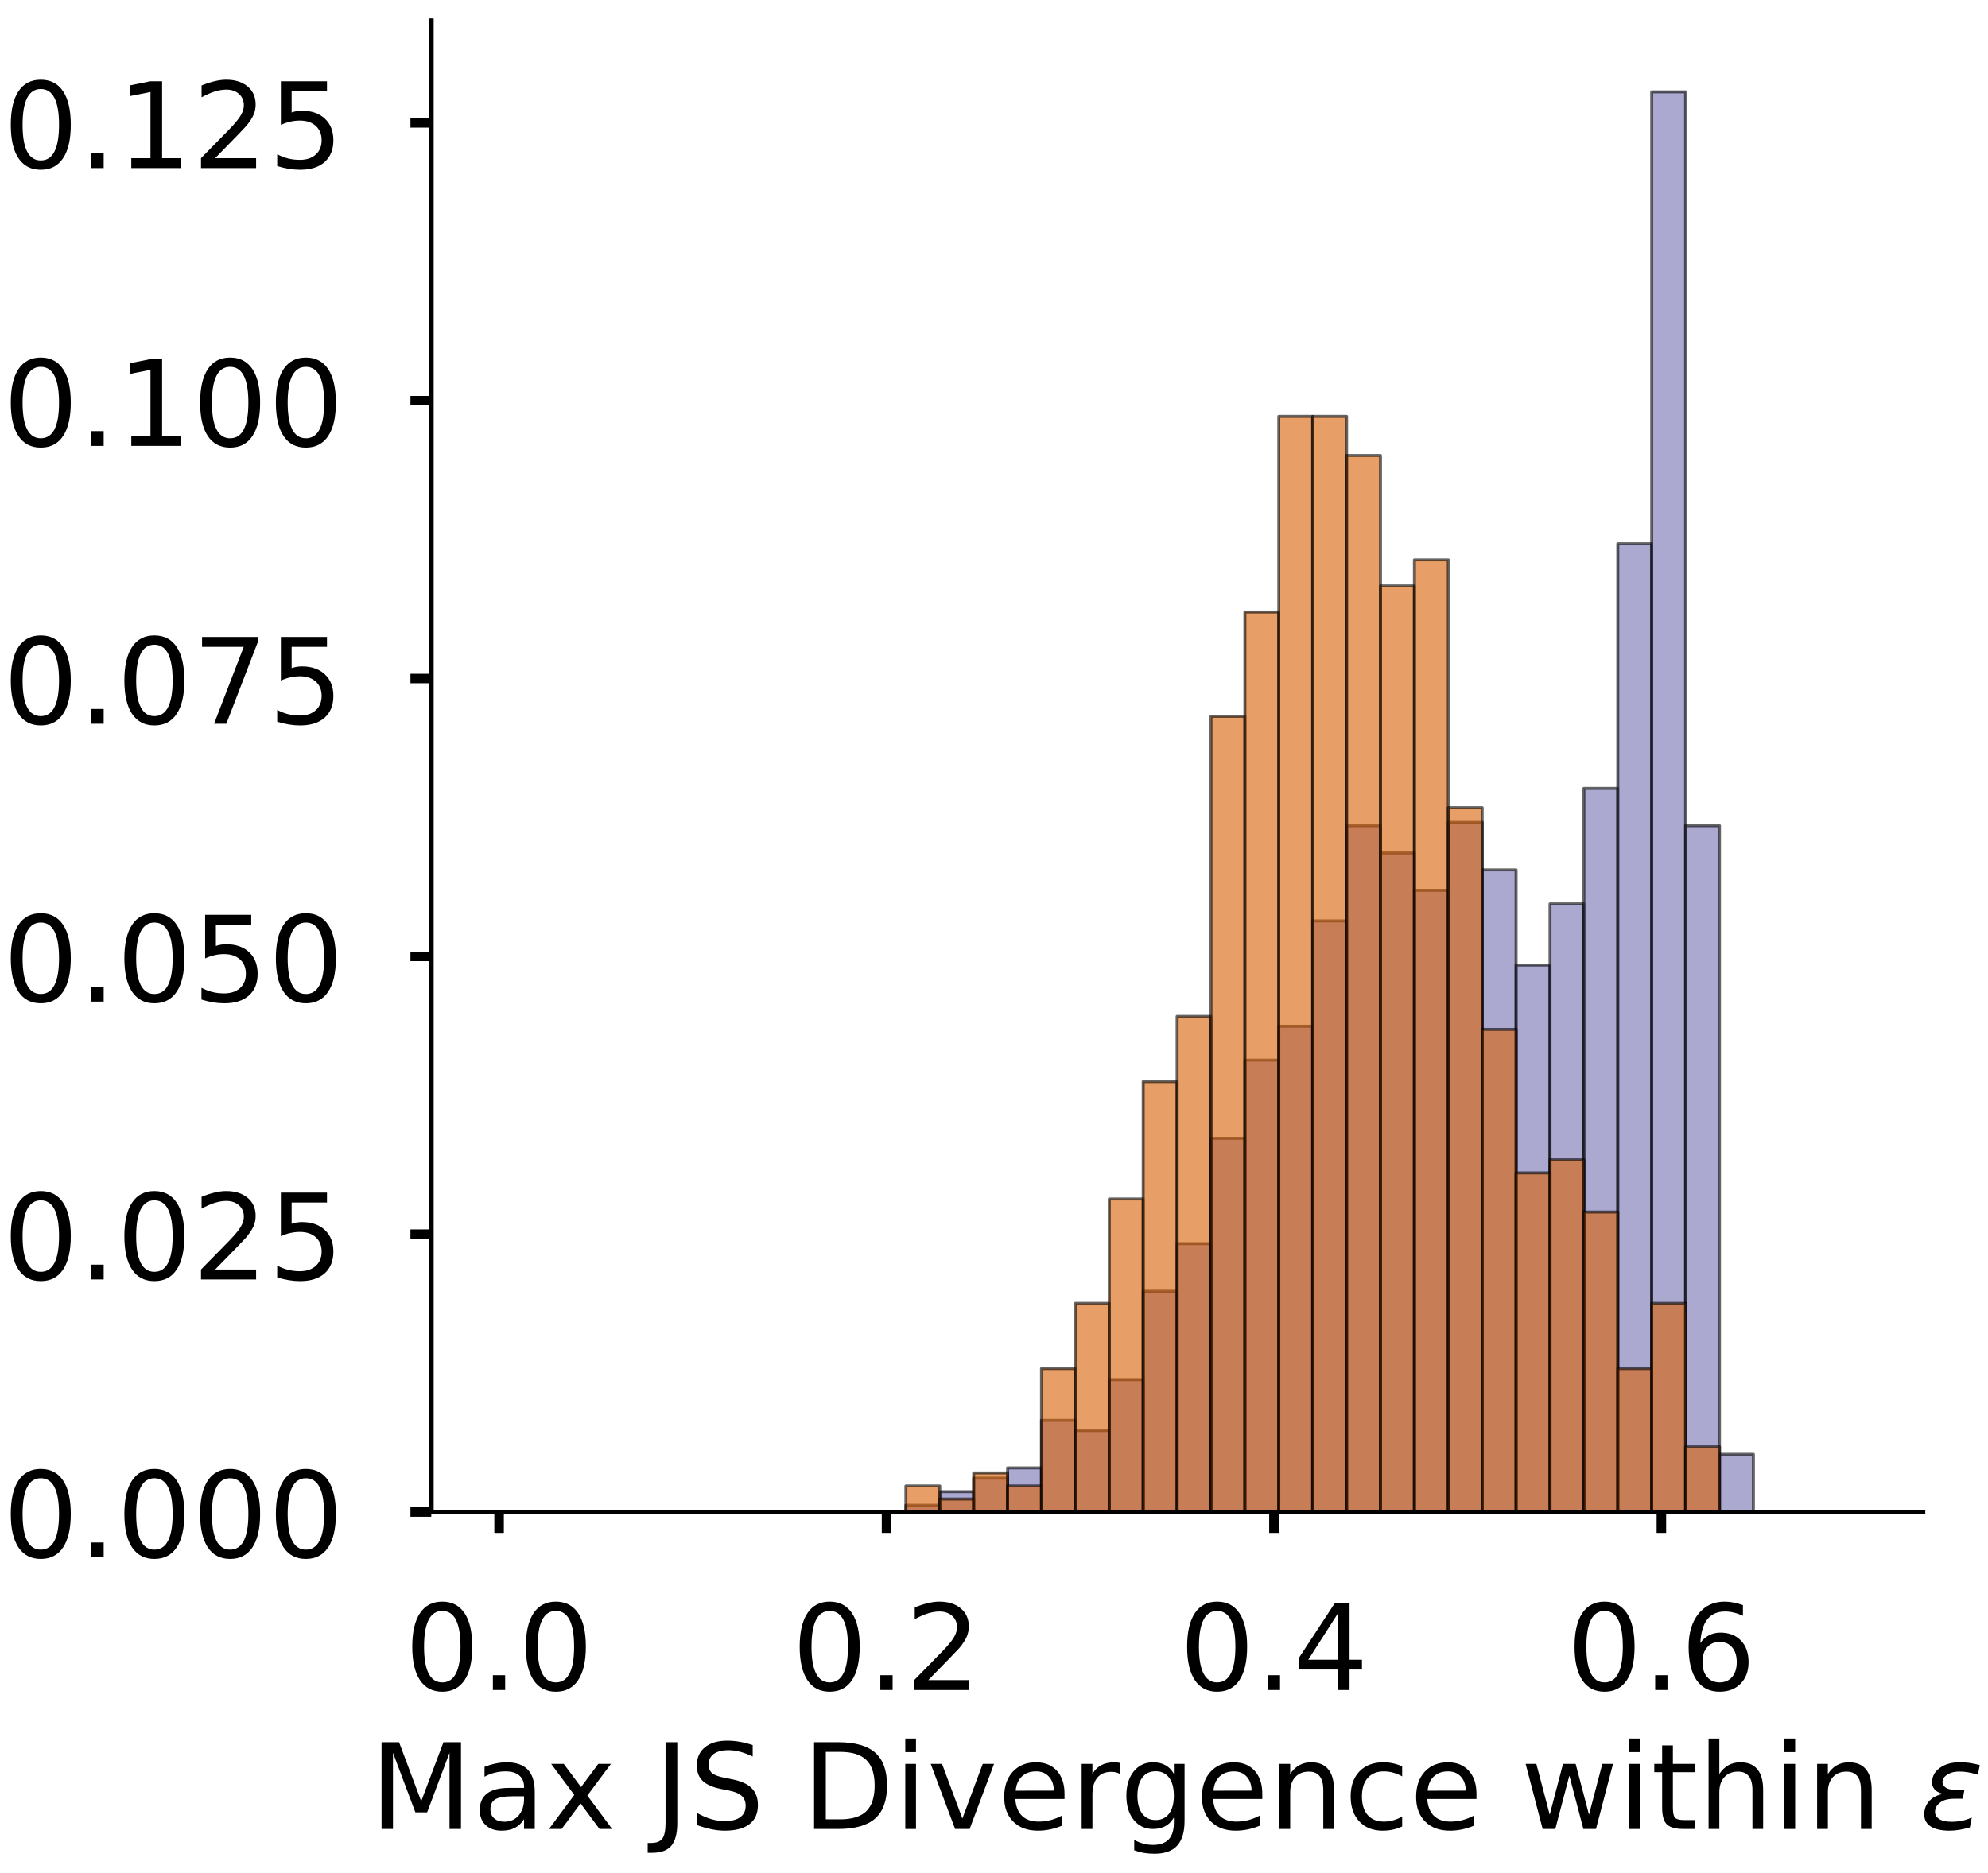 <?xml version="1.0" encoding="utf-8" standalone="no"?>
<!DOCTYPE svg PUBLIC "-//W3C//DTD SVG 1.1//EN"
  "http://www.w3.org/Graphics/SVG/1.1/DTD/svg11.dtd">
<!-- Created with matplotlib (https://matplotlib.org/) -->
<svg height="314.77pt" version="1.1" viewBox="0 0 333.956 314.77" width="333.956pt" xmlns="http://www.w3.org/2000/svg" xmlns:xlink="http://www.w3.org/1999/xlink">
 <defs>
  <style type="text/css">
*{stroke-linecap:butt;stroke-linejoin:round;}
  </style>
 </defs>
 <g id="figure_1">
  <g id="patch_1">
   <path d="M 0 314.77 
L 333.956 314.77 
L 333.956 0 
L 0 0 
z
" style="fill:#ffffff;"/>
  </g>
  <g id="axes_1">
   <g id="patch_2">
    <path d="M 72.45 254.07 
L 323.02 254.07 
L 323.02 3.5 
L 72.45 3.5 
z
" style="fill:#ffffff;"/>
   </g>
   <g id="patch_3">
    <path clip-path="url(#p32ad55150e)" d="M 83.84 254.07 
L 89.534 254.07 
L 89.534 254.07 
L 83.84 254.07 
z
" style="fill:#7570b3;opacity:0.6;stroke:#000000;stroke-linejoin:miter;stroke-width:0.5;"/>
   </g>
   <g id="patch_4">
    <path clip-path="url(#p32ad55150e)" d="M 89.534 254.07 
L 95.229 254.07 
L 95.229 254.07 
L 89.534 254.07 
z
" style="fill:#7570b3;opacity:0.6;stroke:#000000;stroke-linejoin:miter;stroke-width:0.5;"/>
   </g>
   <g id="patch_5">
    <path clip-path="url(#p32ad55150e)" d="M 95.229 254.07 
L 100.924 254.07 
L 100.924 254.07 
L 95.229 254.07 
z
" style="fill:#7570b3;opacity:0.6;stroke:#000000;stroke-linejoin:miter;stroke-width:0.5;"/>
   </g>
   <g id="patch_6">
    <path clip-path="url(#p32ad55150e)" d="M 100.924 254.07 
L 106.619 254.07 
L 106.619 254.07 
L 100.924 254.07 
z
" style="fill:#7570b3;opacity:0.6;stroke:#000000;stroke-linejoin:miter;stroke-width:0.5;"/>
   </g>
   <g id="patch_7">
    <path clip-path="url(#p32ad55150e)" d="M 106.619 254.07 
L 112.313 254.07 
L 112.313 254.07 
L 106.619 254.07 
z
" style="fill:#7570b3;opacity:0.6;stroke:#000000;stroke-linejoin:miter;stroke-width:0.5;"/>
   </g>
   <g id="patch_8">
    <path clip-path="url(#p32ad55150e)" d="M 112.313 254.07 
L 118.008 254.07 
L 118.008 254.07 
L 112.313 254.07 
z
" style="fill:#7570b3;opacity:0.6;stroke:#000000;stroke-linejoin:miter;stroke-width:0.5;"/>
   </g>
   <g id="patch_9">
    <path clip-path="url(#p32ad55150e)" d="M 118.008 254.07 
L 123.703 254.07 
L 123.703 254.07 
L 118.008 254.07 
z
" style="fill:#7570b3;opacity:0.6;stroke:#000000;stroke-linejoin:miter;stroke-width:0.5;"/>
   </g>
   <g id="patch_10">
    <path clip-path="url(#p32ad55150e)" d="M 123.703 254.07 
L 129.398 254.07 
L 129.398 254.07 
L 123.703 254.07 
z
" style="fill:#7570b3;opacity:0.6;stroke:#000000;stroke-linejoin:miter;stroke-width:0.5;"/>
   </g>
   <g id="patch_11">
    <path clip-path="url(#p32ad55150e)" d="M 129.398 254.07 
L 135.093 254.07 
L 135.093 254.07 
L 129.398 254.07 
z
" style="fill:#7570b3;opacity:0.6;stroke:#000000;stroke-linejoin:miter;stroke-width:0.5;"/>
   </g>
   <g id="patch_12">
    <path clip-path="url(#p32ad55150e)" d="M 135.093 254.07 
L 140.787 254.07 
L 140.787 254.07 
L 135.093 254.07 
z
" style="fill:#7570b3;opacity:0.6;stroke:#000000;stroke-linejoin:miter;stroke-width:0.5;"/>
   </g>
   <g id="patch_13">
    <path clip-path="url(#p32ad55150e)" d="M 140.787 254.07 
L 146.482 254.07 
L 146.482 254.07 
L 140.787 254.07 
z
" style="fill:#7570b3;opacity:0.6;stroke:#000000;stroke-linejoin:miter;stroke-width:0.5;"/>
   </g>
   <g id="patch_14">
    <path clip-path="url(#p32ad55150e)" d="M 146.482 254.07 
L 152.177 254.07 
L 152.177 254.07 
L 146.482 254.07 
z
" style="fill:#7570b3;opacity:0.6;stroke:#000000;stroke-linejoin:miter;stroke-width:0.5;"/>
   </g>
   <g id="patch_15">
    <path clip-path="url(#p32ad55150e)" d="M 152.177 254.07 
L 157.872 254.07 
L 157.872 252.928 
L 152.177 252.928 
z
" style="fill:#7570b3;opacity:0.6;stroke:#000000;stroke-linejoin:miter;stroke-width:0.5;"/>
   </g>
   <g id="patch_16">
    <path clip-path="url(#p32ad55150e)" d="M 157.872 254.07 
L 163.566 254.07 
L 163.566 250.645 
L 157.872 250.645 
z
" style="fill:#7570b3;opacity:0.6;stroke:#000000;stroke-linejoin:miter;stroke-width:0.5;"/>
   </g>
   <g id="patch_17">
    <path clip-path="url(#p32ad55150e)" d="M 163.566 254.07 
L 169.261 254.07 
L 169.261 248.361 
L 163.566 248.361 
z
" style="fill:#7570b3;opacity:0.6;stroke:#000000;stroke-linejoin:miter;stroke-width:0.5;"/>
   </g>
   <g id="patch_18">
    <path clip-path="url(#p32ad55150e)" d="M 169.261 254.07 
L 174.956 254.07 
L 174.956 246.648 
L 169.261 246.648 
z
" style="fill:#7570b3;opacity:0.6;stroke:#000000;stroke-linejoin:miter;stroke-width:0.5;"/>
   </g>
   <g id="patch_19">
    <path clip-path="url(#p32ad55150e)" d="M 174.956 254.07 
L 180.651 254.07 
L 180.651 238.656 
L 174.956 238.656 
z
" style="fill:#7570b3;opacity:0.6;stroke:#000000;stroke-linejoin:miter;stroke-width:0.5;"/>
   </g>
   <g id="patch_20">
    <path clip-path="url(#p32ad55150e)" d="M 180.651 254.07 
L 186.345 254.07 
L 186.345 240.368 
L 180.651 240.368 
z
" style="fill:#7570b3;opacity:0.6;stroke:#000000;stroke-linejoin:miter;stroke-width:0.5;"/>
   </g>
   <g id="patch_21">
    <path clip-path="url(#p32ad55150e)" d="M 186.345 254.07 
L 192.04 254.07 
L 192.04 231.805 
L 186.345 231.805 
z
" style="fill:#7570b3;opacity:0.6;stroke:#000000;stroke-linejoin:miter;stroke-width:0.5;"/>
   </g>
   <g id="patch_22">
    <path clip-path="url(#p32ad55150e)" d="M 192.04 254.07 
L 197.735 254.07 
L 197.735 216.961 
L 192.04 216.961 
z
" style="fill:#7570b3;opacity:0.6;stroke:#000000;stroke-linejoin:miter;stroke-width:0.5;"/>
   </g>
   <g id="patch_23">
    <path clip-path="url(#p32ad55150e)" d="M 197.735 254.07 
L 203.43 254.07 
L 203.43 208.969 
L 197.735 208.969 
z
" style="fill:#7570b3;opacity:0.6;stroke:#000000;stroke-linejoin:miter;stroke-width:0.5;"/>
   </g>
   <g id="patch_24">
    <path clip-path="url(#p32ad55150e)" d="M 203.43 254.07 
L 209.125 254.07 
L 209.125 191.271 
L 203.43 191.271 
z
" style="fill:#7570b3;opacity:0.6;stroke:#000000;stroke-linejoin:miter;stroke-width:0.5;"/>
   </g>
   <g id="patch_25">
    <path clip-path="url(#p32ad55150e)" d="M 209.125 254.07 
L 214.819 254.07 
L 214.819 178.14 
L 209.125 178.14 
z
" style="fill:#7570b3;opacity:0.6;stroke:#000000;stroke-linejoin:miter;stroke-width:0.5;"/>
   </g>
   <g id="patch_26">
    <path clip-path="url(#p32ad55150e)" d="M 214.819 254.07 
L 220.514 254.07 
L 220.514 172.431 
L 214.819 172.431 
z
" style="fill:#7570b3;opacity:0.6;stroke:#000000;stroke-linejoin:miter;stroke-width:0.5;"/>
   </g>
   <g id="patch_27">
    <path clip-path="url(#p32ad55150e)" d="M 220.514 254.07 
L 226.209 254.07 
L 226.209 154.733 
L 220.514 154.733 
z
" style="fill:#7570b3;opacity:0.6;stroke:#000000;stroke-linejoin:miter;stroke-width:0.5;"/>
   </g>
   <g id="patch_28">
    <path clip-path="url(#p32ad55150e)" d="M 226.209 254.07 
L 231.904 254.07 
L 231.904 138.747 
L 226.209 138.747 
z
" style="fill:#7570b3;opacity:0.6;stroke:#000000;stroke-linejoin:miter;stroke-width:0.5;"/>
   </g>
   <g id="patch_29">
    <path clip-path="url(#p32ad55150e)" d="M 231.904 254.07 
L 237.598 254.07 
L 237.598 143.315 
L 231.904 143.315 
z
" style="fill:#7570b3;opacity:0.6;stroke:#000000;stroke-linejoin:miter;stroke-width:0.5;"/>
   </g>
   <g id="patch_30">
    <path clip-path="url(#p32ad55150e)" d="M 237.598 254.07 
L 243.293 254.07 
L 243.293 149.594 
L 237.598 149.594 
z
" style="fill:#7570b3;opacity:0.6;stroke:#000000;stroke-linejoin:miter;stroke-width:0.5;"/>
   </g>
   <g id="patch_31">
    <path clip-path="url(#p32ad55150e)" d="M 243.293 254.07 
L 248.988 254.07 
L 248.988 138.176 
L 243.293 138.176 
z
" style="fill:#7570b3;opacity:0.6;stroke:#000000;stroke-linejoin:miter;stroke-width:0.5;"/>
   </g>
   <g id="patch_32">
    <path clip-path="url(#p32ad55150e)" d="M 248.988 254.07 
L 254.683 254.07 
L 254.683 146.169 
L 248.988 146.169 
z
" style="fill:#7570b3;opacity:0.6;stroke:#000000;stroke-linejoin:miter;stroke-width:0.5;"/>
   </g>
   <g id="patch_33">
    <path clip-path="url(#p32ad55150e)" d="M 254.683 254.07 
L 260.377 254.07 
L 260.377 162.154 
L 254.683 162.154 
z
" style="fill:#7570b3;opacity:0.6;stroke:#000000;stroke-linejoin:miter;stroke-width:0.5;"/>
   </g>
   <g id="patch_34">
    <path clip-path="url(#p32ad55150e)" d="M 260.377 254.07 
L 266.072 254.07 
L 266.072 151.878 
L 260.377 151.878 
z
" style="fill:#7570b3;opacity:0.6;stroke:#000000;stroke-linejoin:miter;stroke-width:0.5;"/>
   </g>
   <g id="patch_35">
    <path clip-path="url(#p32ad55150e)" d="M 266.072 254.07 
L 271.767 254.07 
L 271.767 132.467 
L 266.072 132.467 
z
" style="fill:#7570b3;opacity:0.6;stroke:#000000;stroke-linejoin:miter;stroke-width:0.5;"/>
   </g>
   <g id="patch_36">
    <path clip-path="url(#p32ad55150e)" d="M 271.767 254.07 
L 277.462 254.07 
L 277.462 91.362 
L 271.767 91.362 
z
" style="fill:#7570b3;opacity:0.6;stroke:#000000;stroke-linejoin:miter;stroke-width:0.5;"/>
   </g>
   <g id="patch_37">
    <path clip-path="url(#p32ad55150e)" d="M 277.462 254.07 
L 283.157 254.07 
L 283.157 15.432 
L 277.462 15.432 
z
" style="fill:#7570b3;opacity:0.6;stroke:#000000;stroke-linejoin:miter;stroke-width:0.5;"/>
   </g>
   <g id="patch_38">
    <path clip-path="url(#p32ad55150e)" d="M 283.157 254.07 
L 288.851 254.07 
L 288.851 138.747 
L 283.157 138.747 
z
" style="fill:#7570b3;opacity:0.6;stroke:#000000;stroke-linejoin:miter;stroke-width:0.5;"/>
   </g>
   <g id="patch_39">
    <path clip-path="url(#p32ad55150e)" d="M 288.851 254.07 
L 294.546 254.07 
L 294.546 244.365 
L 288.851 244.365 
z
" style="fill:#7570b3;opacity:0.6;stroke:#000000;stroke-linejoin:miter;stroke-width:0.5;"/>
   </g>
   <g id="patch_40">
    <path clip-path="url(#p32ad55150e)" d="M 294.546 254.07 
L 300.241 254.07 
L 300.241 254.07 
L 294.546 254.07 
z
" style="fill:#7570b3;opacity:0.6;stroke:#000000;stroke-linejoin:miter;stroke-width:0.5;"/>
   </g>
   <g id="patch_41">
    <path clip-path="url(#p32ad55150e)" d="M 300.241 254.07 
L 305.936 254.07 
L 305.936 254.07 
L 300.241 254.07 
z
" style="fill:#7570b3;opacity:0.6;stroke:#000000;stroke-linejoin:miter;stroke-width:0.5;"/>
   </g>
   <g id="patch_42">
    <path clip-path="url(#p32ad55150e)" d="M 305.936 254.07 
L 311.63 254.07 
L 311.63 254.07 
L 305.936 254.07 
z
" style="fill:#7570b3;opacity:0.6;stroke:#000000;stroke-linejoin:miter;stroke-width:0.5;"/>
   </g>
   <g id="patch_43">
    <path clip-path="url(#p32ad55150e)" d="M 83.84 254.07 
L 89.534 254.07 
L 89.534 254.07 
L 83.84 254.07 
z
" style="fill:#d95f02;opacity:0.6;stroke:#000000;stroke-linejoin:miter;stroke-width:0.5;"/>
   </g>
   <g id="patch_44">
    <path clip-path="url(#p32ad55150e)" d="M 89.534 254.07 
L 95.229 254.07 
L 95.229 254.07 
L 89.534 254.07 
z
" style="fill:#d95f02;opacity:0.6;stroke:#000000;stroke-linejoin:miter;stroke-width:0.5;"/>
   </g>
   <g id="patch_45">
    <path clip-path="url(#p32ad55150e)" d="M 95.229 254.07 
L 100.924 254.07 
L 100.924 254.07 
L 95.229 254.07 
z
" style="fill:#d95f02;opacity:0.6;stroke:#000000;stroke-linejoin:miter;stroke-width:0.5;"/>
   </g>
   <g id="patch_46">
    <path clip-path="url(#p32ad55150e)" d="M 100.924 254.07 
L 106.619 254.07 
L 106.619 254.07 
L 100.924 254.07 
z
" style="fill:#d95f02;opacity:0.6;stroke:#000000;stroke-linejoin:miter;stroke-width:0.5;"/>
   </g>
   <g id="patch_47">
    <path clip-path="url(#p32ad55150e)" d="M 106.619 254.07 
L 112.313 254.07 
L 112.313 254.07 
L 106.619 254.07 
z
" style="fill:#d95f02;opacity:0.6;stroke:#000000;stroke-linejoin:miter;stroke-width:0.5;"/>
   </g>
   <g id="patch_48">
    <path clip-path="url(#p32ad55150e)" d="M 112.313 254.07 
L 118.008 254.07 
L 118.008 254.07 
L 112.313 254.07 
z
" style="fill:#d95f02;opacity:0.6;stroke:#000000;stroke-linejoin:miter;stroke-width:0.5;"/>
   </g>
   <g id="patch_49">
    <path clip-path="url(#p32ad55150e)" d="M 118.008 254.07 
L 123.703 254.07 
L 123.703 254.07 
L 118.008 254.07 
z
" style="fill:#d95f02;opacity:0.6;stroke:#000000;stroke-linejoin:miter;stroke-width:0.5;"/>
   </g>
   <g id="patch_50">
    <path clip-path="url(#p32ad55150e)" d="M 123.703 254.07 
L 129.398 254.07 
L 129.398 254.07 
L 123.703 254.07 
z
" style="fill:#d95f02;opacity:0.6;stroke:#000000;stroke-linejoin:miter;stroke-width:0.5;"/>
   </g>
   <g id="patch_51">
    <path clip-path="url(#p32ad55150e)" d="M 129.398 254.07 
L 135.093 254.07 
L 135.093 254.07 
L 129.398 254.07 
z
" style="fill:#d95f02;opacity:0.6;stroke:#000000;stroke-linejoin:miter;stroke-width:0.5;"/>
   </g>
   <g id="patch_52">
    <path clip-path="url(#p32ad55150e)" d="M 135.093 254.07 
L 140.787 254.07 
L 140.787 254.07 
L 135.093 254.07 
z
" style="fill:#d95f02;opacity:0.6;stroke:#000000;stroke-linejoin:miter;stroke-width:0.5;"/>
   </g>
   <g id="patch_53">
    <path clip-path="url(#p32ad55150e)" d="M 140.787 254.07 
L 146.482 254.07 
L 146.482 254.07 
L 140.787 254.07 
z
" style="fill:#d95f02;opacity:0.6;stroke:#000000;stroke-linejoin:miter;stroke-width:0.5;"/>
   </g>
   <g id="patch_54">
    <path clip-path="url(#p32ad55150e)" d="M 146.482 254.07 
L 152.177 254.07 
L 152.177 254.07 
L 146.482 254.07 
z
" style="fill:#d95f02;opacity:0.6;stroke:#000000;stroke-linejoin:miter;stroke-width:0.5;"/>
   </g>
   <g id="patch_55">
    <path clip-path="url(#p32ad55150e)" d="M 152.177 254.07 
L 157.872 254.07 
L 157.872 249.686 
L 152.177 249.686 
z
" style="fill:#d95f02;opacity:0.6;stroke:#000000;stroke-linejoin:miter;stroke-width:0.5;"/>
   </g>
   <g id="patch_56">
    <path clip-path="url(#p32ad55150e)" d="M 157.872 254.07 
L 163.566 254.07 
L 163.566 251.878 
L 157.872 251.878 
z
" style="fill:#d95f02;opacity:0.6;stroke:#000000;stroke-linejoin:miter;stroke-width:0.5;"/>
   </g>
   <g id="patch_57">
    <path clip-path="url(#p32ad55150e)" d="M 163.566 254.07 
L 169.261 254.07 
L 169.261 247.495 
L 163.566 247.495 
z
" style="fill:#d95f02;opacity:0.6;stroke:#000000;stroke-linejoin:miter;stroke-width:0.5;"/>
   </g>
   <g id="patch_58">
    <path clip-path="url(#p32ad55150e)" d="M 169.261 254.07 
L 174.956 254.07 
L 174.956 249.686 
L 169.261 249.686 
z
" style="fill:#d95f02;opacity:0.6;stroke:#000000;stroke-linejoin:miter;stroke-width:0.5;"/>
   </g>
   <g id="patch_59">
    <path clip-path="url(#p32ad55150e)" d="M 174.956 254.07 
L 180.651 254.07 
L 180.651 229.96 
L 174.956 229.96 
z
" style="fill:#d95f02;opacity:0.6;stroke:#000000;stroke-linejoin:miter;stroke-width:0.5;"/>
   </g>
   <g id="patch_60">
    <path clip-path="url(#p32ad55150e)" d="M 180.651 254.07 
L 186.345 254.07 
L 186.345 219.001 
L 180.651 219.001 
z
" style="fill:#d95f02;opacity:0.6;stroke:#000000;stroke-linejoin:miter;stroke-width:0.5;"/>
   </g>
   <g id="patch_61">
    <path clip-path="url(#p32ad55150e)" d="M 186.345 254.07 
L 192.04 254.07 
L 192.04 201.466 
L 186.345 201.466 
z
" style="fill:#d95f02;opacity:0.6;stroke:#000000;stroke-linejoin:miter;stroke-width:0.5;"/>
   </g>
   <g id="patch_62">
    <path clip-path="url(#p32ad55150e)" d="M 192.04 254.07 
L 197.735 254.07 
L 197.735 181.74 
L 192.04 181.74 
z
" style="fill:#d95f02;opacity:0.6;stroke:#000000;stroke-linejoin:miter;stroke-width:0.5;"/>
   </g>
   <g id="patch_63">
    <path clip-path="url(#p32ad55150e)" d="M 197.735 254.07 
L 203.43 254.07 
L 203.43 170.781 
L 197.735 170.781 
z
" style="fill:#d95f02;opacity:0.6;stroke:#000000;stroke-linejoin:miter;stroke-width:0.5;"/>
   </g>
   <g id="patch_64">
    <path clip-path="url(#p32ad55150e)" d="M 203.43 254.07 
L 209.125 254.07 
L 209.125 120.369 
L 203.43 120.369 
z
" style="fill:#d95f02;opacity:0.6;stroke:#000000;stroke-linejoin:miter;stroke-width:0.5;"/>
   </g>
   <g id="patch_65">
    <path clip-path="url(#p32ad55150e)" d="M 209.125 254.07 
L 214.819 254.07 
L 214.819 102.835 
L 209.125 102.835 
z
" style="fill:#d95f02;opacity:0.6;stroke:#000000;stroke-linejoin:miter;stroke-width:0.5;"/>
   </g>
   <g id="patch_66">
    <path clip-path="url(#p32ad55150e)" d="M 214.819 254.07 
L 220.514 254.07 
L 220.514 69.957 
L 214.819 69.957 
z
" style="fill:#d95f02;opacity:0.6;stroke:#000000;stroke-linejoin:miter;stroke-width:0.5;"/>
   </g>
   <g id="patch_67">
    <path clip-path="url(#p32ad55150e)" d="M 220.514 254.07 
L 226.209 254.07 
L 226.209 69.957 
L 220.514 69.957 
z
" style="fill:#d95f02;opacity:0.6;stroke:#000000;stroke-linejoin:miter;stroke-width:0.5;"/>
   </g>
   <g id="patch_68">
    <path clip-path="url(#p32ad55150e)" d="M 226.209 254.07 
L 231.904 254.07 
L 231.904 76.533 
L 226.209 76.533 
z
" style="fill:#d95f02;opacity:0.6;stroke:#000000;stroke-linejoin:miter;stroke-width:0.5;"/>
   </g>
   <g id="patch_69">
    <path clip-path="url(#p32ad55150e)" d="M 231.904 254.07 
L 237.598 254.07 
L 237.598 98.451 
L 231.904 98.451 
z
" style="fill:#d95f02;opacity:0.6;stroke:#000000;stroke-linejoin:miter;stroke-width:0.5;"/>
   </g>
   <g id="patch_70">
    <path clip-path="url(#p32ad55150e)" d="M 237.598 254.07 
L 243.293 254.07 
L 243.293 94.067 
L 237.598 94.067 
z
" style="fill:#d95f02;opacity:0.6;stroke:#000000;stroke-linejoin:miter;stroke-width:0.5;"/>
   </g>
   <g id="patch_71">
    <path clip-path="url(#p32ad55150e)" d="M 243.293 254.07 
L 248.988 254.07 
L 248.988 135.712 
L 243.293 135.712 
z
" style="fill:#d95f02;opacity:0.6;stroke:#000000;stroke-linejoin:miter;stroke-width:0.5;"/>
   </g>
   <g id="patch_72">
    <path clip-path="url(#p32ad55150e)" d="M 248.988 254.07 
L 254.683 254.07 
L 254.683 172.973 
L 248.988 172.973 
z
" style="fill:#d95f02;opacity:0.6;stroke:#000000;stroke-linejoin:miter;stroke-width:0.5;"/>
   </g>
   <g id="patch_73">
    <path clip-path="url(#p32ad55150e)" d="M 254.683 254.07 
L 260.377 254.07 
L 260.377 197.083 
L 254.683 197.083 
z
" style="fill:#d95f02;opacity:0.6;stroke:#000000;stroke-linejoin:miter;stroke-width:0.5;"/>
   </g>
   <g id="patch_74">
    <path clip-path="url(#p32ad55150e)" d="M 260.377 254.07 
L 266.072 254.07 
L 266.072 194.891 
L 260.377 194.891 
z
" style="fill:#d95f02;opacity:0.6;stroke:#000000;stroke-linejoin:miter;stroke-width:0.5;"/>
   </g>
   <g id="patch_75">
    <path clip-path="url(#p32ad55150e)" d="M 266.072 254.07 
L 271.767 254.07 
L 271.767 203.658 
L 266.072 203.658 
z
" style="fill:#d95f02;opacity:0.6;stroke:#000000;stroke-linejoin:miter;stroke-width:0.5;"/>
   </g>
   <g id="patch_76">
    <path clip-path="url(#p32ad55150e)" d="M 271.767 254.07 
L 277.462 254.07 
L 277.462 229.96 
L 271.767 229.96 
z
" style="fill:#d95f02;opacity:0.6;stroke:#000000;stroke-linejoin:miter;stroke-width:0.5;"/>
   </g>
   <g id="patch_77">
    <path clip-path="url(#p32ad55150e)" d="M 277.462 254.07 
L 283.157 254.07 
L 283.157 219.001 
L 277.462 219.001 
z
" style="fill:#d95f02;opacity:0.6;stroke:#000000;stroke-linejoin:miter;stroke-width:0.5;"/>
   </g>
   <g id="patch_78">
    <path clip-path="url(#p32ad55150e)" d="M 283.157 254.07 
L 288.851 254.07 
L 288.851 243.111 
L 283.157 243.111 
z
" style="fill:#d95f02;opacity:0.6;stroke:#000000;stroke-linejoin:miter;stroke-width:0.5;"/>
   </g>
   <g id="patch_79">
    <path clip-path="url(#p32ad55150e)" d="M 288.851 254.07 
L 294.546 254.07 
L 294.546 254.07 
L 288.851 254.07 
z
" style="fill:#d95f02;opacity:0.6;stroke:#000000;stroke-linejoin:miter;stroke-width:0.5;"/>
   </g>
   <g id="patch_80">
    <path clip-path="url(#p32ad55150e)" d="M 294.546 254.07 
L 300.241 254.07 
L 300.241 254.07 
L 294.546 254.07 
z
" style="fill:#d95f02;opacity:0.6;stroke:#000000;stroke-linejoin:miter;stroke-width:0.5;"/>
   </g>
   <g id="patch_81">
    <path clip-path="url(#p32ad55150e)" d="M 300.241 254.07 
L 305.936 254.07 
L 305.936 254.07 
L 300.241 254.07 
z
" style="fill:#d95f02;opacity:0.6;stroke:#000000;stroke-linejoin:miter;stroke-width:0.5;"/>
   </g>
   <g id="patch_82">
    <path clip-path="url(#p32ad55150e)" d="M 305.936 254.07 
L 311.63 254.07 
L 311.63 254.07 
L 305.936 254.07 
z
" style="fill:#d95f02;opacity:0.6;stroke:#000000;stroke-linejoin:miter;stroke-width:0.5;"/>
   </g>
   <g id="matplotlib.axis_1">
    <g id="xtick_1">
     <g id="line2d_1">
      <defs>
       <path d="M 0 0 
L 0 3.5 
" id="m4858a14d49" style="stroke:#000000;stroke-width:1.6;"/>
      </defs>
      <g>
       <use style="stroke:#000000;stroke-width:1.6;" x="83.84" xlink:href="#m4858a14d49" y="254.07"/>
      </g>
     </g>
     <g id="text_1">
      <!-- 0.0 -->
      <defs>
       <path d="M 31.781 66.406 
Q 24.172 66.406 20.328 58.906 
Q 16.5 51.422 16.5 36.375 
Q 16.5 21.391 20.328 13.891 
Q 24.172 6.391 31.781 6.391 
Q 39.453 6.391 43.281 13.891 
Q 47.125 21.391 47.125 36.375 
Q 47.125 51.422 43.281 58.906 
Q 39.453 66.406 31.781 66.406 
z
M 31.781 74.219 
Q 44.047 74.219 50.516 64.516 
Q 56.984 54.828 56.984 36.375 
Q 56.984 17.969 50.516 8.266 
Q 44.047 -1.422 31.781 -1.422 
Q 19.531 -1.422 13.062 8.266 
Q 6.594 17.969 6.594 36.375 
Q 6.594 54.828 13.062 64.516 
Q 19.531 74.219 31.781 74.219 
z
" id="DejaVuSans-48"/>
       <path d="M 10.688 12.406 
L 21 12.406 
L 21 0 
L 10.688 0 
z
" id="DejaVuSans-46"/>
      </defs>
      <g transform="translate(67.936 283.967)scale(0.2 -0.2)">
       <use xlink:href="#DejaVuSans-48"/>
       <use x="63.623" xlink:href="#DejaVuSans-46"/>
       <use x="95.41" xlink:href="#DejaVuSans-48"/>
      </g>
     </g>
    </g>
    <g id="xtick_2">
     <g id="line2d_2">
      <g>
       <use style="stroke:#000000;stroke-width:1.6;" x="148.923" xlink:href="#m4858a14d49" y="254.07"/>
      </g>
     </g>
     <g id="text_2">
      <!-- 0.2 -->
      <defs>
       <path d="M 19.188 8.297 
L 53.609 8.297 
L 53.609 0 
L 7.328 0 
L 7.328 8.297 
Q 12.938 14.109 22.625 23.891 
Q 32.328 33.688 34.812 36.531 
Q 39.547 41.844 41.422 45.531 
Q 43.312 49.219 43.312 52.781 
Q 43.312 58.594 39.234 62.25 
Q 35.156 65.922 28.609 65.922 
Q 23.969 65.922 18.812 64.312 
Q 13.672 62.703 7.812 59.422 
L 7.812 69.391 
Q 13.766 71.781 18.938 73 
Q 24.125 74.219 28.422 74.219 
Q 39.75 74.219 46.484 68.547 
Q 53.219 62.891 53.219 53.422 
Q 53.219 48.922 51.531 44.891 
Q 49.859 40.875 45.406 35.406 
Q 44.188 33.984 37.641 27.219 
Q 31.109 20.453 19.188 8.297 
z
" id="DejaVuSans-50"/>
      </defs>
      <g transform="translate(133.02 283.967)scale(0.2 -0.2)">
       <use xlink:href="#DejaVuSans-48"/>
       <use x="63.623" xlink:href="#DejaVuSans-46"/>
       <use x="95.41" xlink:href="#DejaVuSans-50"/>
      </g>
     </g>
    </g>
    <g id="xtick_3">
     <g id="line2d_3">
      <g>
       <use style="stroke:#000000;stroke-width:1.6;" x="214.006" xlink:href="#m4858a14d49" y="254.07"/>
      </g>
     </g>
     <g id="text_3">
      <!-- 0.4 -->
      <defs>
       <path d="M 37.797 64.312 
L 12.891 25.391 
L 37.797 25.391 
z
M 35.203 72.906 
L 47.609 72.906 
L 47.609 25.391 
L 58.016 25.391 
L 58.016 17.188 
L 47.609 17.188 
L 47.609 0 
L 37.797 0 
L 37.797 17.188 
L 4.891 17.188 
L 4.891 26.703 
z
" id="DejaVuSans-52"/>
      </defs>
      <g transform="translate(198.103 283.967)scale(0.2 -0.2)">
       <use xlink:href="#DejaVuSans-48"/>
       <use x="63.623" xlink:href="#DejaVuSans-46"/>
       <use x="95.41" xlink:href="#DejaVuSans-52"/>
      </g>
     </g>
    </g>
    <g id="xtick_4">
     <g id="line2d_4">
      <g>
       <use style="stroke:#000000;stroke-width:1.6;" x="279.089" xlink:href="#m4858a14d49" y="254.07"/>
      </g>
     </g>
     <g id="text_4">
      <!-- 0.6 -->
      <defs>
       <path d="M 33.016 40.375 
Q 26.375 40.375 22.484 35.828 
Q 18.609 31.297 18.609 23.391 
Q 18.609 15.531 22.484 10.953 
Q 26.375 6.391 33.016 6.391 
Q 39.656 6.391 43.531 10.953 
Q 47.406 15.531 47.406 23.391 
Q 47.406 31.297 43.531 35.828 
Q 39.656 40.375 33.016 40.375 
z
M 52.594 71.297 
L 52.594 62.312 
Q 48.875 64.062 45.094 64.984 
Q 41.312 65.922 37.594 65.922 
Q 27.828 65.922 22.672 59.328 
Q 17.531 52.734 16.797 39.406 
Q 19.672 43.656 24.016 45.922 
Q 28.375 48.188 33.594 48.188 
Q 44.578 48.188 50.953 41.516 
Q 57.328 34.859 57.328 23.391 
Q 57.328 12.156 50.688 5.359 
Q 44.047 -1.422 33.016 -1.422 
Q 20.359 -1.422 13.672 8.266 
Q 6.984 17.969 6.984 36.375 
Q 6.984 53.656 15.188 63.938 
Q 23.391 74.219 37.203 74.219 
Q 40.922 74.219 44.703 73.484 
Q 48.484 72.75 52.594 71.297 
z
" id="DejaVuSans-54"/>
      </defs>
      <g transform="translate(263.186 283.967)scale(0.2 -0.2)">
       <use xlink:href="#DejaVuSans-48"/>
       <use x="63.623" xlink:href="#DejaVuSans-46"/>
       <use x="95.41" xlink:href="#DejaVuSans-54"/>
      </g>
     </g>
    </g>
    <g id="text_5">
     <!-- Max JS Divergence within $\epsilon$ -->
     <defs>
      <path d="M 9.812 72.906 
L 24.516 72.906 
L 43.109 23.297 
L 61.812 72.906 
L 76.516 72.906 
L 76.516 0 
L 66.891 0 
L 66.891 64.016 
L 48.094 14.016 
L 38.188 14.016 
L 19.391 64.016 
L 19.391 0 
L 9.812 0 
z
" id="DejaVuSans-77"/>
      <path d="M 34.281 27.484 
Q 23.391 27.484 19.188 25 
Q 14.984 22.516 14.984 16.5 
Q 14.984 11.719 18.141 8.906 
Q 21.297 6.109 26.703 6.109 
Q 34.188 6.109 38.703 11.406 
Q 43.219 16.703 43.219 25.484 
L 43.219 27.484 
z
M 52.203 31.203 
L 52.203 0 
L 43.219 0 
L 43.219 8.297 
Q 40.141 3.328 35.547 0.953 
Q 30.953 -1.422 24.312 -1.422 
Q 15.922 -1.422 10.953 3.297 
Q 6 8.016 6 15.922 
Q 6 25.141 12.172 29.828 
Q 18.359 34.516 30.609 34.516 
L 43.219 34.516 
L 43.219 35.406 
Q 43.219 41.609 39.141 45 
Q 35.062 48.391 27.688 48.391 
Q 23 48.391 18.547 47.266 
Q 14.109 46.141 10.016 43.891 
L 10.016 52.203 
Q 14.938 54.109 19.578 55.047 
Q 24.219 56 28.609 56 
Q 40.484 56 46.344 49.844 
Q 52.203 43.703 52.203 31.203 
z
" id="DejaVuSans-97"/>
      <path d="M 54.891 54.688 
L 35.109 28.078 
L 55.906 0 
L 45.312 0 
L 29.391 21.484 
L 13.484 0 
L 2.875 0 
L 24.125 28.609 
L 4.688 54.688 
L 15.281 54.688 
L 29.781 35.203 
L 44.281 54.688 
z
" id="DejaVuSans-120"/>
      <path id="DejaVuSans-32"/>
      <path d="M 9.812 72.906 
L 19.672 72.906 
L 19.672 5.078 
Q 19.672 -8.109 14.672 -14.062 
Q 9.672 -20.016 -1.422 -20.016 
L -5.172 -20.016 
L -5.172 -11.719 
L -2.094 -11.719 
Q 4.438 -11.719 7.125 -8.047 
Q 9.812 -4.391 9.812 5.078 
z
" id="DejaVuSans-74"/>
      <path d="M 53.516 70.516 
L 53.516 60.891 
Q 47.906 63.578 42.922 64.891 
Q 37.938 66.219 33.297 66.219 
Q 25.25 66.219 20.875 63.094 
Q 16.5 59.969 16.5 54.203 
Q 16.5 49.359 19.406 46.891 
Q 22.312 44.438 30.422 42.922 
L 36.375 41.703 
Q 47.406 39.594 52.656 34.297 
Q 57.906 29 57.906 20.125 
Q 57.906 9.516 50.797 4.047 
Q 43.703 -1.422 29.984 -1.422 
Q 24.812 -1.422 18.969 -0.25 
Q 13.141 0.922 6.891 3.219 
L 6.891 13.375 
Q 12.891 10.016 18.656 8.297 
Q 24.422 6.594 29.984 6.594 
Q 38.422 6.594 43.016 9.906 
Q 47.609 13.234 47.609 19.391 
Q 47.609 24.75 44.312 27.781 
Q 41.016 30.812 33.5 32.328 
L 27.484 33.5 
Q 16.453 35.688 11.516 40.375 
Q 6.594 45.062 6.594 53.422 
Q 6.594 63.094 13.406 68.656 
Q 20.219 74.219 32.172 74.219 
Q 37.312 74.219 42.625 73.281 
Q 47.953 72.359 53.516 70.516 
z
" id="DejaVuSans-83"/>
      <path d="M 19.672 64.797 
L 19.672 8.109 
L 31.594 8.109 
Q 46.688 8.109 53.688 14.938 
Q 60.688 21.781 60.688 36.531 
Q 60.688 51.172 53.688 57.984 
Q 46.688 64.797 31.594 64.797 
z
M 9.812 72.906 
L 30.078 72.906 
Q 51.266 72.906 61.172 64.094 
Q 71.094 55.281 71.094 36.531 
Q 71.094 17.672 61.125 8.828 
Q 51.172 0 30.078 0 
L 9.812 0 
z
" id="DejaVuSans-68"/>
      <path d="M 9.422 54.688 
L 18.406 54.688 
L 18.406 0 
L 9.422 0 
z
M 9.422 75.984 
L 18.406 75.984 
L 18.406 64.594 
L 9.422 64.594 
z
" id="DejaVuSans-105"/>
      <path d="M 2.984 54.688 
L 12.5 54.688 
L 29.594 8.797 
L 46.688 54.688 
L 56.203 54.688 
L 35.688 0 
L 23.484 0 
z
" id="DejaVuSans-118"/>
      <path d="M 56.203 29.594 
L 56.203 25.203 
L 14.891 25.203 
Q 15.484 15.922 20.484 11.062 
Q 25.484 6.203 34.422 6.203 
Q 39.594 6.203 44.453 7.469 
Q 49.312 8.734 54.109 11.281 
L 54.109 2.781 
Q 49.266 0.734 44.188 -0.344 
Q 39.109 -1.422 33.891 -1.422 
Q 20.797 -1.422 13.156 6.188 
Q 5.516 13.812 5.516 26.812 
Q 5.516 40.234 12.766 48.109 
Q 20.016 56 32.328 56 
Q 43.359 56 49.781 48.891 
Q 56.203 41.797 56.203 29.594 
z
M 47.219 32.234 
Q 47.125 39.594 43.094 43.984 
Q 39.062 48.391 32.422 48.391 
Q 24.906 48.391 20.391 44.141 
Q 15.875 39.891 15.188 32.172 
z
" id="DejaVuSans-101"/>
      <path d="M 41.109 46.297 
Q 39.594 47.172 37.812 47.578 
Q 36.031 48 33.891 48 
Q 26.266 48 22.188 43.047 
Q 18.109 38.094 18.109 28.812 
L 18.109 0 
L 9.078 0 
L 9.078 54.688 
L 18.109 54.688 
L 18.109 46.188 
Q 20.953 51.172 25.484 53.578 
Q 30.031 56 36.531 56 
Q 37.453 56 38.578 55.875 
Q 39.703 55.766 41.062 55.516 
z
" id="DejaVuSans-114"/>
      <path d="M 45.406 27.984 
Q 45.406 37.75 41.375 43.109 
Q 37.359 48.484 30.078 48.484 
Q 22.859 48.484 18.828 43.109 
Q 14.797 37.75 14.797 27.984 
Q 14.797 18.266 18.828 12.891 
Q 22.859 7.516 30.078 7.516 
Q 37.359 7.516 41.375 12.891 
Q 45.406 18.266 45.406 27.984 
z
M 54.391 6.781 
Q 54.391 -7.172 48.188 -13.984 
Q 42 -20.797 29.203 -20.797 
Q 24.469 -20.797 20.266 -20.094 
Q 16.062 -19.391 12.109 -17.922 
L 12.109 -9.188 
Q 16.062 -11.328 19.922 -12.344 
Q 23.781 -13.375 27.781 -13.375 
Q 36.625 -13.375 41.016 -8.766 
Q 45.406 -4.156 45.406 5.172 
L 45.406 9.625 
Q 42.625 4.781 38.281 2.391 
Q 33.938 0 27.875 0 
Q 17.828 0 11.672 7.656 
Q 5.516 15.328 5.516 27.984 
Q 5.516 40.672 11.672 48.328 
Q 17.828 56 27.875 56 
Q 33.938 56 38.281 53.609 
Q 42.625 51.219 45.406 46.391 
L 45.406 54.688 
L 54.391 54.688 
z
" id="DejaVuSans-103"/>
      <path d="M 54.891 33.016 
L 54.891 0 
L 45.906 0 
L 45.906 32.719 
Q 45.906 40.484 42.875 44.328 
Q 39.844 48.188 33.797 48.188 
Q 26.516 48.188 22.312 43.547 
Q 18.109 38.922 18.109 30.906 
L 18.109 0 
L 9.078 0 
L 9.078 54.688 
L 18.109 54.688 
L 18.109 46.188 
Q 21.344 51.125 25.703 53.562 
Q 30.078 56 35.797 56 
Q 45.219 56 50.047 50.172 
Q 54.891 44.344 54.891 33.016 
z
" id="DejaVuSans-110"/>
      <path d="M 48.781 52.594 
L 48.781 44.188 
Q 44.969 46.297 41.141 47.344 
Q 37.312 48.391 33.406 48.391 
Q 24.656 48.391 19.812 42.844 
Q 14.984 37.312 14.984 27.297 
Q 14.984 17.281 19.812 11.734 
Q 24.656 6.203 33.406 6.203 
Q 37.312 6.203 41.141 7.25 
Q 44.969 8.297 48.781 10.406 
L 48.781 2.094 
Q 45.016 0.344 40.984 -0.531 
Q 36.969 -1.422 32.422 -1.422 
Q 20.062 -1.422 12.781 6.344 
Q 5.516 14.109 5.516 27.297 
Q 5.516 40.672 12.859 48.328 
Q 20.219 56 33.016 56 
Q 37.156 56 41.109 55.141 
Q 45.062 54.297 48.781 52.594 
z
" id="DejaVuSans-99"/>
      <path d="M 4.203 54.688 
L 13.188 54.688 
L 24.422 12.016 
L 35.594 54.688 
L 46.188 54.688 
L 57.422 12.016 
L 68.609 54.688 
L 77.594 54.688 
L 63.281 0 
L 52.688 0 
L 40.922 44.828 
L 29.109 0 
L 18.5 0 
z
" id="DejaVuSans-119"/>
      <path d="M 18.312 70.219 
L 18.312 54.688 
L 36.812 54.688 
L 36.812 47.703 
L 18.312 47.703 
L 18.312 18.016 
Q 18.312 11.328 20.141 9.422 
Q 21.969 7.516 27.594 7.516 
L 36.812 7.516 
L 36.812 0 
L 27.594 0 
Q 17.188 0 13.234 3.875 
Q 9.281 7.766 9.281 18.016 
L 9.281 47.703 
L 2.688 47.703 
L 2.688 54.688 
L 9.281 54.688 
L 9.281 70.219 
z
" id="DejaVuSans-116"/>
      <path d="M 54.891 33.016 
L 54.891 0 
L 45.906 0 
L 45.906 32.719 
Q 45.906 40.484 42.875 44.328 
Q 39.844 48.188 33.797 48.188 
Q 26.516 48.188 22.312 43.547 
Q 18.109 38.922 18.109 30.906 
L 18.109 0 
L 9.078 0 
L 9.078 75.984 
L 18.109 75.984 
L 18.109 46.188 
Q 21.344 51.125 25.703 53.562 
Q 30.078 56 35.797 56 
Q 45.219 56 50.047 50.172 
Q 54.891 44.344 54.891 33.016 
z
" id="DejaVuSans-104"/>
      <path d="M 19.734 29.5 
Q 14.453 30.672 12.156 33.844 
Q 10.453 36.078 10.453 39.109 
Q 10.453 47.406 18.359 52.25 
Q 24.609 56.062 34.188 56.062 
Q 37.891 56.062 41.938 55.469 
Q 46 54.891 50.531 53.719 
L 48.969 45.562 
Q 44.484 46.969 40.719 47.609 
Q 36.859 48.25 33.406 48.25 
Q 27.594 48.25 23.781 46 
Q 19.188 43.312 19.188 39.406 
Q 19.188 36.812 21.578 35.016 
Q 24.422 32.859 30.078 32.859 
L 37.641 32.859 
L 36.234 25.438 
L 29 25.438 
Q 22.266 25.438 18.312 22.953 
Q 12.938 19.578 12.938 14.312 
Q 12.938 10.984 15.828 8.797 
Q 19.438 6.062 26.812 6.062 
Q 31.344 6.062 35.688 6.938 
Q 40.047 7.859 43.844 9.672 
L 42.188 1.312 
Q 37.547 -0.047 33.297 -0.734 
Q 29.047 -1.422 25.141 -1.422 
Q 13.531 -1.422 8.062 3.031 
Q 3.906 6.453 3.906 12.203 
Q 3.906 19.969 9.375 24.75 
Q 13.422 28.328 19.734 29.5 
z
" id="DejaVuSans-Oblique-949"/>
     </defs>
     <g transform="translate(62.135 307.326)scale(0.2 -0.2)">
      <use transform="translate(0 0.016)" xlink:href="#DejaVuSans-77"/>
      <use transform="translate(86.279 0.016)" xlink:href="#DejaVuSans-97"/>
      <use transform="translate(147.559 0.016)" xlink:href="#DejaVuSans-120"/>
      <use transform="translate(206.738 0.016)" xlink:href="#DejaVuSans-32"/>
      <use transform="translate(238.525 0.016)" xlink:href="#DejaVuSans-74"/>
      <use transform="translate(268.018 0.016)" xlink:href="#DejaVuSans-83"/>
      <use transform="translate(331.494 0.016)" xlink:href="#DejaVuSans-32"/>
      <use transform="translate(363.281 0.016)" xlink:href="#DejaVuSans-68"/>
      <use transform="translate(440.283 0.016)" xlink:href="#DejaVuSans-105"/>
      <use transform="translate(468.066 0.016)" xlink:href="#DejaVuSans-118"/>
      <use transform="translate(527.246 0.016)" xlink:href="#DejaVuSans-101"/>
      <use transform="translate(588.77 0.016)" xlink:href="#DejaVuSans-114"/>
      <use transform="translate(629.883 0.016)" xlink:href="#DejaVuSans-103"/>
      <use transform="translate(693.359 0.016)" xlink:href="#DejaVuSans-101"/>
      <use transform="translate(754.883 0.016)" xlink:href="#DejaVuSans-110"/>
      <use transform="translate(818.262 0.016)" xlink:href="#DejaVuSans-99"/>
      <use transform="translate(873.242 0.016)" xlink:href="#DejaVuSans-101"/>
      <use transform="translate(934.766 0.016)" xlink:href="#DejaVuSans-32"/>
      <use transform="translate(966.553 0.016)" xlink:href="#DejaVuSans-119"/>
      <use transform="translate(1048.34 0.016)" xlink:href="#DejaVuSans-105"/>
      <use transform="translate(1076.123 0.016)" xlink:href="#DejaVuSans-116"/>
      <use transform="translate(1115.332 0.016)" xlink:href="#DejaVuSans-104"/>
      <use transform="translate(1178.711 0.016)" xlink:href="#DejaVuSans-105"/>
      <use transform="translate(1206.494 0.016)" xlink:href="#DejaVuSans-110"/>
      <use transform="translate(1269.873 0.016)" xlink:href="#DejaVuSans-32"/>
      <use transform="translate(1301.66 0.016)" xlink:href="#DejaVuSans-Oblique-949"/>
     </g>
    </g>
   </g>
   <g id="matplotlib.axis_2">
    <g id="ytick_1">
     <g id="line2d_5">
      <defs>
       <path d="M 0 0 
L -3.5 0 
" id="mf6d2a08f05" style="stroke:#000000;stroke-width:1.6;"/>
      </defs>
      <g>
       <use style="stroke:#000000;stroke-width:1.6;" x="72.45" xlink:href="#mf6d2a08f05" y="254.07"/>
      </g>
     </g>
     <g id="text_6">
      <!-- 0.000 -->
      <g transform="translate(0.494 261.668)scale(0.2 -0.2)">
       <use xlink:href="#DejaVuSans-48"/>
       <use x="63.623" xlink:href="#DejaVuSans-46"/>
       <use x="95.41" xlink:href="#DejaVuSans-48"/>
       <use x="159.033" xlink:href="#DejaVuSans-48"/>
       <use x="222.656" xlink:href="#DejaVuSans-48"/>
      </g>
     </g>
    </g>
    <g id="ytick_2">
     <g id="line2d_6">
      <g>
       <use style="stroke:#000000;stroke-width:1.6;" x="72.45" xlink:href="#mf6d2a08f05" y="207.384"/>
      </g>
     </g>
     <g id="text_7">
      <!-- 0.025 -->
      <defs>
       <path d="M 10.797 72.906 
L 49.516 72.906 
L 49.516 64.594 
L 19.828 64.594 
L 19.828 46.734 
Q 21.969 47.469 24.109 47.828 
Q 26.266 48.188 28.422 48.188 
Q 40.625 48.188 47.75 41.5 
Q 54.891 34.812 54.891 23.391 
Q 54.891 11.625 47.562 5.094 
Q 40.234 -1.422 26.906 -1.422 
Q 22.312 -1.422 17.547 -0.641 
Q 12.797 0.141 7.719 1.703 
L 7.719 11.625 
Q 12.109 9.234 16.797 8.062 
Q 21.484 6.891 26.703 6.891 
Q 35.156 6.891 40.078 11.328 
Q 45.016 15.766 45.016 23.391 
Q 45.016 31 40.078 35.438 
Q 35.156 39.891 26.703 39.891 
Q 22.75 39.891 18.812 39.016 
Q 14.891 38.141 10.797 36.281 
z
" id="DejaVuSans-53"/>
      </defs>
      <g transform="translate(0.494 214.983)scale(0.2 -0.2)">
       <use xlink:href="#DejaVuSans-48"/>
       <use x="63.623" xlink:href="#DejaVuSans-46"/>
       <use x="95.41" xlink:href="#DejaVuSans-48"/>
       <use x="159.033" xlink:href="#DejaVuSans-50"/>
       <use x="222.656" xlink:href="#DejaVuSans-53"/>
      </g>
     </g>
    </g>
    <g id="ytick_3">
     <g id="line2d_7">
      <g>
       <use style="stroke:#000000;stroke-width:1.6;" x="72.45" xlink:href="#mf6d2a08f05" y="160.699"/>
      </g>
     </g>
     <g id="text_8">
      <!-- 0.050 -->
      <g transform="translate(0.494 168.297)scale(0.2 -0.2)">
       <use xlink:href="#DejaVuSans-48"/>
       <use x="63.623" xlink:href="#DejaVuSans-46"/>
       <use x="95.41" xlink:href="#DejaVuSans-48"/>
       <use x="159.033" xlink:href="#DejaVuSans-53"/>
       <use x="222.656" xlink:href="#DejaVuSans-48"/>
      </g>
     </g>
    </g>
    <g id="ytick_4">
     <g id="line2d_8">
      <g>
       <use style="stroke:#000000;stroke-width:1.6;" x="72.45" xlink:href="#mf6d2a08f05" y="114.013"/>
      </g>
     </g>
     <g id="text_9">
      <!-- 0.075 -->
      <defs>
       <path d="M 8.203 72.906 
L 55.078 72.906 
L 55.078 68.703 
L 28.609 0 
L 18.312 0 
L 43.219 64.594 
L 8.203 64.594 
z
" id="DejaVuSans-55"/>
      </defs>
      <g transform="translate(0.494 121.611)scale(0.2 -0.2)">
       <use xlink:href="#DejaVuSans-48"/>
       <use x="63.623" xlink:href="#DejaVuSans-46"/>
       <use x="95.41" xlink:href="#DejaVuSans-48"/>
       <use x="159.033" xlink:href="#DejaVuSans-55"/>
       <use x="222.656" xlink:href="#DejaVuSans-53"/>
      </g>
     </g>
    </g>
    <g id="ytick_5">
     <g id="line2d_9">
      <g>
       <use style="stroke:#000000;stroke-width:1.6;" x="72.45" xlink:href="#mf6d2a08f05" y="67.327"/>
      </g>
     </g>
     <g id="text_10">
      <!-- 0.100 -->
      <defs>
       <path d="M 12.406 8.297 
L 28.516 8.297 
L 28.516 63.922 
L 10.984 60.406 
L 10.984 69.391 
L 28.422 72.906 
L 38.281 72.906 
L 38.281 8.297 
L 54.391 8.297 
L 54.391 0 
L 12.406 0 
z
" id="DejaVuSans-49"/>
      </defs>
      <g transform="translate(0.494 74.926)scale(0.2 -0.2)">
       <use xlink:href="#DejaVuSans-48"/>
       <use x="63.623" xlink:href="#DejaVuSans-46"/>
       <use x="95.41" xlink:href="#DejaVuSans-49"/>
       <use x="159.033" xlink:href="#DejaVuSans-48"/>
       <use x="222.656" xlink:href="#DejaVuSans-48"/>
      </g>
     </g>
    </g>
    <g id="ytick_6">
     <g id="line2d_10">
      <g>
       <use style="stroke:#000000;stroke-width:1.6;" x="72.45" xlink:href="#mf6d2a08f05" y="20.641"/>
      </g>
     </g>
     <g id="text_11">
      <!-- 0.125 -->
      <g transform="translate(0.494 28.24)scale(0.2 -0.2)">
       <use xlink:href="#DejaVuSans-48"/>
       <use x="63.623" xlink:href="#DejaVuSans-46"/>
       <use x="95.41" xlink:href="#DejaVuSans-49"/>
       <use x="159.033" xlink:href="#DejaVuSans-50"/>
       <use x="222.656" xlink:href="#DejaVuSans-53"/>
      </g>
     </g>
    </g>
   </g>
   <g id="patch_83">
    <path d="M 72.45 254.07 
L 72.45 3.5 
" style="fill:none;stroke:#000000;stroke-linecap:square;stroke-linejoin:miter;stroke-width:0.8;"/>
   </g>
   <g id="patch_84">
    <path d="M 72.45 254.07 
L 323.02 254.07 
" style="fill:none;stroke:#000000;stroke-linecap:square;stroke-linejoin:miter;stroke-width:0.8;"/>
   </g>
  </g>
  <g id="axes_2">
   <g id="patch_85">
    <path d="M 434.38 254.07 
L 684.95 254.07 
L 684.95 3.5 
L 434.38 3.5 
z
" style="fill:#ffffff;"/>
   </g>
   <g id="PolyCollection_1">
    <defs>
     <path d="M 525.26 -292.338 
L 525.26 -292.616 
L 526.665 -292.649 
L 528.071 -292.683 
L 529.477 -292.719 
L 530.883 -292.755 
L 532.289 -292.791 
L 533.695 -292.827 
L 535.101 -292.866 
L 536.507 -292.908 
L 537.912 -292.955 
L 539.318 -293.007 
L 540.724 -293.065 
L 542.13 -293.127 
L 543.536 -293.192 
L 544.942 -293.258 
L 546.348 -293.323 
L 547.753 -293.388 
L 549.159 -293.452 
L 550.565 -293.519 
L 551.971 -293.594 
L 553.377 -293.681 
L 554.783 -293.783 
L 556.189 -293.903 
L 557.595 -294.041 
L 559 -294.196 
L 560.406 -294.363 
L 561.812 -294.54 
L 563.218 -294.724 
L 564.624 -294.913 
L 566.03 -295.108 
L 567.436 -295.311 
L 568.842 -295.524 
L 570.247 -295.746 
L 571.653 -295.976 
L 573.059 -296.211 
L 574.465 -296.444 
L 575.871 -296.672 
L 577.277 -296.89 
L 578.683 -297.096 
L 580.089 -297.293 
L 581.494 -297.483 
L 582.9 -297.672 
L 584.306 -297.866 
L 585.712 -298.067 
L 587.118 -298.278 
L 588.524 -298.499 
L 589.93 -298.727 
L 591.336 -298.954 
L 592.741 -299.176 
L 594.147 -299.383 
L 595.553 -299.571 
L 596.959 -299.736 
L 598.365 -299.874 
L 599.771 -299.985 
L 601.177 -300.071 
L 602.583 -300.132 
L 603.988 -300.174 
L 605.394 -300.201 
L 606.8 -300.219 
L 608.206 -300.232 
L 609.612 -300.244 
L 611.018 -300.256 
L 612.424 -300.268 
L 613.829 -300.276 
L 615.235 -300.275 
L 616.641 -300.26 
L 618.047 -300.226 
L 619.453 -300.172 
L 620.859 -300.097 
L 622.265 -300.006 
L 623.671 -299.906 
L 625.076 -299.806 
L 626.482 -299.718 
L 627.888 -299.653 
L 629.294 -299.622 
L 630.7 -299.632 
L 632.106 -299.692 
L 633.512 -299.807 
L 634.918 -299.983 
L 636.323 -300.226 
L 637.729 -300.542 
L 639.135 -300.937 
L 640.541 -301.412 
L 641.947 -301.961 
L 643.353 -302.567 
L 644.759 -303.197 
L 646.165 -303.806 
L 647.57 -304.333 
L 648.976 -304.713 
L 650.382 -304.882 
L 651.788 -304.789 
L 653.194 -304.406 
L 654.6 -303.733 
L 656.006 -302.799 
L 657.412 -301.663 
L 658.817 -300.399 
L 660.223 -299.089 
L 661.629 -297.813 
L 663.035 -296.636 
L 664.441 -295.605 
L 664.441 -289.35 
L 664.441 -289.35 
L 663.035 -288.318 
L 661.629 -287.141 
L 660.223 -285.865 
L 658.817 -284.556 
L 657.412 -283.291 
L 656.006 -282.155 
L 654.6 -281.222 
L 653.194 -280.548 
L 651.788 -280.165 
L 650.382 -280.072 
L 648.976 -280.242 
L 647.57 -280.622 
L 646.165 -281.149 
L 644.759 -281.757 
L 643.353 -282.388 
L 641.947 -282.993 
L 640.541 -283.542 
L 639.135 -284.017 
L 637.729 -284.412 
L 636.323 -284.729 
L 634.918 -284.971 
L 633.512 -285.147 
L 632.106 -285.262 
L 630.7 -285.322 
L 629.294 -285.333 
L 627.888 -285.301 
L 626.482 -285.236 
L 625.076 -285.148 
L 623.671 -285.049 
L 622.265 -284.948 
L 620.859 -284.857 
L 619.453 -284.783 
L 618.047 -284.728 
L 616.641 -284.694 
L 615.235 -284.679 
L 613.829 -284.678 
L 612.424 -284.686 
L 611.018 -284.698 
L 609.612 -284.711 
L 608.206 -284.723 
L 606.8 -284.736 
L 605.394 -284.753 
L 603.988 -284.78 
L 602.583 -284.822 
L 601.177 -284.884 
L 599.771 -284.969 
L 598.365 -285.08 
L 596.959 -285.219 
L 595.553 -285.383 
L 594.147 -285.571 
L 592.741 -285.779 
L 591.336 -286 
L 589.93 -286.228 
L 588.524 -286.455 
L 587.118 -286.676 
L 585.712 -286.888 
L 584.306 -287.089 
L 582.9 -287.282 
L 581.494 -287.471 
L 580.089 -287.662 
L 578.683 -287.858 
L 577.277 -288.065 
L 575.871 -288.283 
L 574.465 -288.51 
L 573.059 -288.744 
L 571.653 -288.978 
L 570.247 -289.209 
L 568.842 -289.431 
L 567.436 -289.644 
L 566.03 -289.847 
L 564.624 -290.042 
L 563.218 -290.231 
L 561.812 -290.414 
L 560.406 -290.591 
L 559 -290.759 
L 557.595 -290.913 
L 556.189 -291.052 
L 554.783 -291.172 
L 553.377 -291.274 
L 551.971 -291.36 
L 550.565 -291.435 
L 549.159 -291.502 
L 547.753 -291.567 
L 546.348 -291.631 
L 544.942 -291.696 
L 543.536 -291.762 
L 542.13 -291.828 
L 540.724 -291.89 
L 539.318 -291.948 
L 537.912 -292 
L 536.507 -292.047 
L 535.101 -292.089 
L 533.695 -292.127 
L 532.289 -292.164 
L 530.883 -292.2 
L 529.477 -292.236 
L 528.071 -292.271 
L 526.665 -292.306 
L 525.26 -292.338 
z
" id="m02855945d9" style="stroke:#424242;"/>
    </defs>
    <g clip-path="url(#pbbba252f7e)">
     <use style="fill:#7c78ab;stroke:#424242;" x="0" xlink:href="#m02855945d9" y="314.77"/>
    </g>
   </g>
   <g id="PolyCollection_2">
    <defs>
     <path d="M 525.195 -267.217 
L 525.195 -267.623 
L 526.559 -267.651 
L 527.923 -267.678 
L 529.287 -267.706 
L 530.651 -267.734 
L 532.014 -267.765 
L 533.378 -267.8 
L 534.742 -267.841 
L 536.106 -267.892 
L 537.47 -267.957 
L 538.834 -268.039 
L 540.198 -268.142 
L 541.561 -268.269 
L 542.925 -268.42 
L 544.289 -268.593 
L 545.653 -268.785 
L 547.017 -268.991 
L 548.381 -269.206 
L 549.745 -269.425 
L 551.108 -269.646 
L 552.472 -269.867 
L 553.836 -270.089 
L 555.2 -270.317 
L 556.564 -270.554 
L 557.928 -270.803 
L 559.292 -271.068 
L 560.655 -271.351 
L 562.019 -271.654 
L 563.383 -271.976 
L 564.747 -272.318 
L 566.111 -272.682 
L 567.475 -273.07 
L 568.839 -273.482 
L 570.202 -273.921 
L 571.566 -274.386 
L 572.93 -274.874 
L 574.294 -275.38 
L 575.658 -275.896 
L 577.022 -276.413 
L 578.386 -276.92 
L 579.75 -277.409 
L 581.113 -277.868 
L 582.477 -278.291 
L 583.841 -278.67 
L 585.205 -279.001 
L 586.569 -279.28 
L 587.933 -279.508 
L 589.297 -279.685 
L 590.66 -279.814 
L 592.024 -279.898 
L 593.388 -279.942 
L 594.752 -279.949 
L 596.116 -279.921 
L 597.48 -279.862 
L 598.844 -279.772 
L 600.207 -279.652 
L 601.571 -279.501 
L 602.935 -279.32 
L 604.299 -279.105 
L 605.663 -278.856 
L 607.027 -278.571 
L 608.391 -278.252 
L 609.754 -277.899 
L 611.118 -277.517 
L 612.482 -277.109 
L 613.846 -276.682 
L 615.21 -276.242 
L 616.574 -275.794 
L 617.938 -275.343 
L 619.301 -274.895 
L 620.665 -274.455 
L 622.029 -274.029 
L 623.393 -273.623 
L 624.757 -273.242 
L 626.121 -272.891 
L 627.485 -272.573 
L 628.848 -272.288 
L 630.212 -272.035 
L 631.576 -271.809 
L 632.94 -271.605 
L 634.304 -271.417 
L 635.668 -271.24 
L 637.032 -271.069 
L 638.395 -270.902 
L 639.759 -270.737 
L 641.123 -270.575 
L 642.487 -270.417 
L 643.851 -270.265 
L 645.215 -270.118 
L 646.579 -269.975 
L 647.942 -269.834 
L 649.306 -269.69 
L 650.67 -269.538 
L 652.034 -269.376 
L 653.398 -269.201 
L 654.762 -269.014 
L 656.126 -268.818 
L 657.489 -268.618 
L 658.853 -268.422 
L 660.217 -268.236 
L 660.217 -266.605 
L 660.217 -266.605 
L 658.853 -266.419 
L 657.489 -266.222 
L 656.126 -266.023 
L 654.762 -265.827 
L 653.398 -265.64 
L 652.034 -265.465 
L 650.67 -265.302 
L 649.306 -265.151 
L 647.942 -265.007 
L 646.579 -264.865 
L 645.215 -264.723 
L 643.851 -264.576 
L 642.487 -264.423 
L 641.123 -264.265 
L 639.759 -264.104 
L 638.395 -263.939 
L 637.032 -263.771 
L 635.668 -263.601 
L 634.304 -263.423 
L 632.94 -263.236 
L 631.576 -263.032 
L 630.212 -262.806 
L 628.848 -262.552 
L 627.485 -262.267 
L 626.121 -261.949 
L 624.757 -261.599 
L 623.393 -261.218 
L 622.029 -260.812 
L 620.665 -260.386 
L 619.301 -259.946 
L 617.938 -259.498 
L 616.574 -259.047 
L 615.21 -258.599 
L 613.846 -258.158 
L 612.482 -257.731 
L 611.118 -257.324 
L 609.754 -256.941 
L 608.391 -256.589 
L 607.027 -256.269 
L 605.663 -255.984 
L 604.299 -255.735 
L 602.935 -255.521 
L 601.571 -255.339 
L 600.207 -255.189 
L 598.844 -255.069 
L 597.48 -254.979 
L 596.116 -254.919 
L 594.752 -254.892 
L 593.388 -254.898 
L 592.024 -254.942 
L 590.66 -255.027 
L 589.297 -255.156 
L 587.933 -255.333 
L 586.569 -255.56 
L 585.205 -255.84 
L 583.841 -256.17 
L 582.477 -256.549 
L 581.113 -256.972 
L 579.75 -257.432 
L 578.386 -257.92 
L 577.022 -258.428 
L 575.658 -258.945 
L 574.294 -259.46 
L 572.93 -259.966 
L 571.566 -260.454 
L 570.202 -260.919 
L 568.839 -261.358 
L 567.475 -261.771 
L 566.111 -262.158 
L 564.747 -262.522 
L 563.383 -262.865 
L 562.019 -263.187 
L 560.655 -263.489 
L 559.292 -263.772 
L 557.928 -264.038 
L 556.564 -264.287 
L 555.2 -264.524 
L 553.836 -264.751 
L 552.472 -264.974 
L 551.108 -265.195 
L 549.745 -265.415 
L 548.381 -265.634 
L 547.017 -265.849 
L 545.653 -266.056 
L 544.289 -266.248 
L 542.925 -266.421 
L 541.561 -266.572 
L 540.198 -266.698 
L 538.834 -266.801 
L 537.47 -266.884 
L 536.106 -266.948 
L 534.742 -266.999 
L 533.378 -267.041 
L 532.014 -267.075 
L 530.651 -267.106 
L 529.287 -267.135 
L 527.923 -267.162 
L 526.559 -267.19 
L 525.195 -267.217 
z
" id="m36fd1fd88c" style="stroke:#424242;"/>
    </defs>
    <g clip-path="url(#pbbba252f7e)">
     <use style="fill:#be631d;stroke:#424242;" x="0" xlink:href="#m36fd1fd88c" y="314.77"/>
    </g>
   </g>
   <g id="PolyCollection_3">
    <defs>
     <path d="M 554.598 -202.165 
L 554.598 -207.391 
L 555.438 -207.496 
L 556.278 -207.6 
L 557.119 -207.703 
L 557.959 -207.806 
L 558.8 -207.91 
L 559.64 -208.013 
L 560.481 -208.119 
L 561.321 -208.226 
L 562.162 -208.337 
L 563.002 -208.451 
L 563.843 -208.569 
L 564.683 -208.692 
L 565.524 -208.822 
L 566.364 -208.957 
L 567.205 -209.099 
L 568.045 -209.249 
L 568.886 -209.405 
L 569.726 -209.569 
L 570.567 -209.741 
L 571.407 -209.919 
L 572.248 -210.104 
L 573.088 -210.294 
L 573.929 -210.491 
L 574.769 -210.691 
L 575.61 -210.895 
L 576.45 -211.101 
L 577.29 -211.308 
L 578.131 -211.515 
L 578.971 -211.721 
L 579.812 -211.925 
L 580.652 -212.125 
L 581.493 -212.32 
L 582.333 -212.51 
L 583.174 -212.694 
L 584.014 -212.871 
L 584.855 -213.042 
L 585.695 -213.205 
L 586.536 -213.36 
L 587.376 -213.509 
L 588.217 -213.652 
L 589.057 -213.789 
L 589.898 -213.922 
L 590.738 -214.05 
L 591.579 -214.176 
L 592.419 -214.301 
L 593.26 -214.425 
L 594.1 -214.55 
L 594.941 -214.677 
L 595.781 -214.807 
L 596.622 -214.941 
L 597.462 -215.078 
L 598.303 -215.22 
L 599.143 -215.367 
L 599.983 -215.517 
L 600.824 -215.672 
L 601.664 -215.828 
L 602.505 -215.986 
L 603.345 -216.144 
L 604.186 -216.301 
L 605.026 -216.453 
L 605.867 -216.6 
L 606.707 -216.739 
L 607.548 -216.867 
L 608.388 -216.984 
L 609.229 -217.085 
L 610.069 -217.17 
L 610.91 -217.236 
L 611.75 -217.282 
L 612.591 -217.305 
L 613.431 -217.306 
L 614.272 -217.283 
L 615.112 -217.235 
L 615.953 -217.162 
L 616.793 -217.065 
L 617.634 -216.943 
L 618.474 -216.797 
L 619.315 -216.628 
L 620.155 -216.437 
L 620.995 -216.226 
L 621.836 -215.996 
L 622.676 -215.749 
L 623.517 -215.486 
L 624.357 -215.209 
L 625.198 -214.92 
L 626.038 -214.621 
L 626.879 -214.314 
L 627.719 -213.999 
L 628.56 -213.679 
L 629.4 -213.355 
L 630.241 -213.028 
L 631.081 -212.7 
L 631.922 -212.372 
L 632.762 -212.044 
L 633.603 -211.717 
L 634.443 -211.393 
L 635.284 -211.071 
L 636.124 -210.753 
L 636.965 -210.44 
L 637.805 -210.131 
L 637.805 -199.425 
L 637.805 -199.425 
L 636.965 -199.116 
L 636.124 -198.802 
L 635.284 -198.484 
L 634.443 -198.163 
L 633.603 -197.838 
L 632.762 -197.512 
L 631.922 -197.184 
L 631.081 -196.855 
L 630.241 -196.527 
L 629.4 -196.2 
L 628.56 -195.876 
L 627.719 -195.556 
L 626.879 -195.242 
L 626.038 -194.934 
L 625.198 -194.635 
L 624.357 -194.346 
L 623.517 -194.07 
L 622.676 -193.807 
L 621.836 -193.559 
L 620.995 -193.329 
L 620.155 -193.118 
L 619.315 -192.927 
L 618.474 -192.759 
L 617.634 -192.613 
L 616.793 -192.491 
L 615.953 -192.393 
L 615.112 -192.32 
L 614.272 -192.272 
L 613.431 -192.249 
L 612.591 -192.25 
L 611.75 -192.274 
L 610.91 -192.32 
L 610.069 -192.386 
L 609.229 -192.47 
L 608.388 -192.572 
L 607.548 -192.688 
L 606.707 -192.817 
L 605.867 -192.956 
L 605.026 -193.102 
L 604.186 -193.255 
L 603.345 -193.411 
L 602.505 -193.569 
L 601.664 -193.727 
L 600.824 -193.884 
L 599.983 -194.038 
L 599.143 -194.189 
L 598.303 -194.335 
L 597.462 -194.477 
L 596.622 -194.615 
L 595.781 -194.748 
L 594.941 -194.878 
L 594.1 -195.005 
L 593.26 -195.131 
L 592.419 -195.255 
L 591.579 -195.379 
L 590.738 -195.505 
L 589.898 -195.634 
L 589.057 -195.766 
L 588.217 -195.903 
L 587.376 -196.046 
L 586.536 -196.195 
L 585.695 -196.351 
L 584.855 -196.514 
L 584.014 -196.684 
L 583.174 -196.861 
L 582.333 -197.045 
L 581.493 -197.235 
L 580.652 -197.431 
L 579.812 -197.631 
L 578.971 -197.834 
L 578.131 -198.04 
L 577.29 -198.248 
L 576.45 -198.455 
L 575.61 -198.661 
L 574.769 -198.865 
L 573.929 -199.065 
L 573.088 -199.261 
L 572.248 -199.452 
L 571.407 -199.637 
L 570.567 -199.815 
L 569.726 -199.986 
L 568.886 -200.15 
L 568.045 -200.307 
L 567.205 -200.456 
L 566.364 -200.598 
L 565.524 -200.734 
L 564.683 -200.863 
L 563.843 -200.987 
L 563.002 -201.105 
L 562.162 -201.219 
L 561.321 -201.329 
L 560.481 -201.437 
L 559.64 -201.542 
L 558.8 -201.646 
L 557.959 -201.749 
L 557.119 -201.852 
L 556.278 -201.955 
L 555.438 -202.06 
L 554.598 -202.165 
z
" id="m045c56c31e" style="stroke:#424242;"/>
    </defs>
    <g clip-path="url(#pbbba252f7e)">
     <use style="fill:#be631d;stroke:#424242;" x="0" xlink:href="#m045c56c31e" y="314.77"/>
    </g>
   </g>
   <g id="patch_86">
    <path clip-path="url(#pbbba252f7e)" d="M 451.085 34.821 
L 451.085 34.821 
L 451.085 34.821 
L 451.085 34.821 
z
" style="fill:#7c78ab;stroke:#424242;stroke-linejoin:miter;stroke-width:0.5;"/>
   </g>
   <g id="patch_87">
    <path clip-path="url(#pbbba252f7e)" d="M 451.085 34.821 
L 451.085 34.821 
L 451.085 34.821 
L 451.085 34.821 
z
" style="fill:#be631d;stroke:#424242;stroke-linejoin:miter;stroke-width:0.5;"/>
   </g>
   <g id="matplotlib.axis_3">
    <g id="xtick_5">
     <g id="line2d_11">
      <g>
       <use style="stroke:#000000;stroke-width:1.6;" x="451.085" xlink:href="#m4858a14d49" y="254.07"/>
      </g>
     </g>
     <g id="text_12">
      <!-- 0.0 -->
      <g transform="translate(435.182 283.967)scale(0.2 -0.2)">
       <use xlink:href="#DejaVuSans-48"/>
       <use x="63.623" xlink:href="#DejaVuSans-46"/>
       <use x="95.41" xlink:href="#DejaVuSans-48"/>
      </g>
     </g>
    </g>
    <g id="xtick_6">
     <g id="line2d_12">
      <g>
       <use style="stroke:#000000;stroke-width:1.6;" x="517.903" xlink:href="#m4858a14d49" y="254.07"/>
      </g>
     </g>
     <g id="text_13">
      <!-- 0.2 -->
      <g transform="translate(502 283.967)scale(0.2 -0.2)">
       <use xlink:href="#DejaVuSans-48"/>
       <use x="63.623" xlink:href="#DejaVuSans-46"/>
       <use x="95.41" xlink:href="#DejaVuSans-50"/>
      </g>
     </g>
    </g>
    <g id="xtick_7">
     <g id="line2d_13">
      <g>
       <use style="stroke:#000000;stroke-width:1.6;" x="584.722" xlink:href="#m4858a14d49" y="254.07"/>
      </g>
     </g>
     <g id="text_14">
      <!-- 0.4 -->
      <g transform="translate(568.819 283.967)scale(0.2 -0.2)">
       <use xlink:href="#DejaVuSans-48"/>
       <use x="63.623" xlink:href="#DejaVuSans-46"/>
       <use x="95.41" xlink:href="#DejaVuSans-52"/>
      </g>
     </g>
    </g>
    <g id="xtick_8">
     <g id="line2d_14">
      <g>
       <use style="stroke:#000000;stroke-width:1.6;" x="651.541" xlink:href="#m4858a14d49" y="254.07"/>
      </g>
     </g>
     <g id="text_15">
      <!-- 0.6 -->
      <g transform="translate(635.638 283.967)scale(0.2 -0.2)">
       <use xlink:href="#DejaVuSans-48"/>
       <use x="63.623" xlink:href="#DejaVuSans-46"/>
       <use x="95.41" xlink:href="#DejaVuSans-54"/>
      </g>
     </g>
    </g>
    <g id="text_16">
     <!-- Max JS Divergence within $\epsilon$ -->
     <g transform="translate(424.065 307.326)scale(0.2 -0.2)">
      <use transform="translate(0 0.016)" xlink:href="#DejaVuSans-77"/>
      <use transform="translate(86.279 0.016)" xlink:href="#DejaVuSans-97"/>
      <use transform="translate(147.559 0.016)" xlink:href="#DejaVuSans-120"/>
      <use transform="translate(206.738 0.016)" xlink:href="#DejaVuSans-32"/>
      <use transform="translate(238.525 0.016)" xlink:href="#DejaVuSans-74"/>
      <use transform="translate(268.018 0.016)" xlink:href="#DejaVuSans-83"/>
      <use transform="translate(331.494 0.016)" xlink:href="#DejaVuSans-32"/>
      <use transform="translate(363.281 0.016)" xlink:href="#DejaVuSans-68"/>
      <use transform="translate(440.283 0.016)" xlink:href="#DejaVuSans-105"/>
      <use transform="translate(468.066 0.016)" xlink:href="#DejaVuSans-118"/>
      <use transform="translate(527.246 0.016)" xlink:href="#DejaVuSans-101"/>
      <use transform="translate(588.77 0.016)" xlink:href="#DejaVuSans-114"/>
      <use transform="translate(629.883 0.016)" xlink:href="#DejaVuSans-103"/>
      <use transform="translate(693.359 0.016)" xlink:href="#DejaVuSans-101"/>
      <use transform="translate(754.883 0.016)" xlink:href="#DejaVuSans-110"/>
      <use transform="translate(818.262 0.016)" xlink:href="#DejaVuSans-99"/>
      <use transform="translate(873.242 0.016)" xlink:href="#DejaVuSans-101"/>
      <use transform="translate(934.766 0.016)" xlink:href="#DejaVuSans-32"/>
      <use transform="translate(966.553 0.016)" xlink:href="#DejaVuSans-119"/>
      <use transform="translate(1048.34 0.016)" xlink:href="#DejaVuSans-105"/>
      <use transform="translate(1076.123 0.016)" xlink:href="#DejaVuSans-116"/>
      <use transform="translate(1115.332 0.016)" xlink:href="#DejaVuSans-104"/>
      <use transform="translate(1178.711 0.016)" xlink:href="#DejaVuSans-105"/>
      <use transform="translate(1206.494 0.016)" xlink:href="#DejaVuSans-110"/>
      <use transform="translate(1269.873 0.016)" xlink:href="#DejaVuSans-32"/>
      <use transform="translate(1301.66 0.016)" xlink:href="#DejaVuSans-Oblique-949"/>
     </g>
    </g>
   </g>
   <g id="matplotlib.axis_4">
    <g id="ytick_7">
     <g id="line2d_15">
      <g>
       <use style="stroke:#000000;stroke-width:1.6;" x="434.38" xlink:href="#mf6d2a08f05" y="34.821"/>
      </g>
     </g>
     <g id="text_17">
      <!-- [0.00, -->
      <defs>
       <path d="M 8.594 75.984 
L 29.297 75.984 
L 29.297 69 
L 17.578 69 
L 17.578 -6.203 
L 29.297 -6.203 
L 29.297 -13.188 
L 8.594 -13.188 
z
" id="DejaVuSans-91"/>
       <path d="M 11.719 12.406 
L 22.016 12.406 
L 22.016 4 
L 14.016 -11.625 
L 7.719 -11.625 
L 11.719 4 
z
" id="DejaVuSans-44"/>
      </defs>
      <g transform="translate(360.989 31.222)scale(0.2 -0.2)">
       <use xlink:href="#DejaVuSans-91"/>
       <use x="39.014" xlink:href="#DejaVuSans-48"/>
       <use x="102.637" xlink:href="#DejaVuSans-46"/>
       <use x="134.424" xlink:href="#DejaVuSans-48"/>
       <use x="198.047" xlink:href="#DejaVuSans-48"/>
       <use x="261.67" xlink:href="#DejaVuSans-44"/>
      </g>
      <!-- 0.25) -->
      <defs>
       <path d="M 8.016 75.875 
L 15.828 75.875 
Q 23.141 64.359 26.781 53.312 
Q 30.422 42.281 30.422 31.391 
Q 30.422 20.453 26.781 9.375 
Q 23.141 -1.703 15.828 -13.188 
L 8.016 -13.188 
Q 14.5 -2 17.703 9.062 
Q 20.906 20.125 20.906 31.391 
Q 20.906 42.672 17.703 53.656 
Q 14.5 64.656 8.016 75.875 
z
" id="DejaVuSans-41"/>
      </defs>
      <g transform="translate(367.346 53.617)scale(0.2 -0.2)">
       <use xlink:href="#DejaVuSans-48"/>
       <use x="63.623" xlink:href="#DejaVuSans-46"/>
       <use x="95.41" xlink:href="#DejaVuSans-50"/>
       <use x="159.033" xlink:href="#DejaVuSans-53"/>
       <use x="222.656" xlink:href="#DejaVuSans-41"/>
      </g>
     </g>
    </g>
    <g id="ytick_8">
     <g id="line2d_16">
      <g>
       <use style="stroke:#000000;stroke-width:1.6;" x="434.38" xlink:href="#mf6d2a08f05" y="97.464"/>
      </g>
     </g>
     <g id="text_18">
      <!-- [0.25, -->
      <g transform="translate(360.989 93.864)scale(0.2 -0.2)">
       <use xlink:href="#DejaVuSans-91"/>
       <use x="39.014" xlink:href="#DejaVuSans-48"/>
       <use x="102.637" xlink:href="#DejaVuSans-46"/>
       <use x="134.424" xlink:href="#DejaVuSans-50"/>
       <use x="198.047" xlink:href="#DejaVuSans-53"/>
       <use x="261.67" xlink:href="#DejaVuSans-44"/>
      </g>
      <!-- 0.50) -->
      <g transform="translate(367.346 116.26)scale(0.2 -0.2)">
       <use xlink:href="#DejaVuSans-48"/>
       <use x="63.623" xlink:href="#DejaVuSans-46"/>
       <use x="95.41" xlink:href="#DejaVuSans-53"/>
       <use x="159.033" xlink:href="#DejaVuSans-48"/>
       <use x="222.656" xlink:href="#DejaVuSans-41"/>
      </g>
     </g>
    </g>
    <g id="ytick_9">
     <g id="line2d_17">
      <g>
       <use style="stroke:#000000;stroke-width:1.6;" x="434.38" xlink:href="#mf6d2a08f05" y="160.106"/>
      </g>
     </g>
     <g id="text_19">
      <!-- [0.50, -->
      <g transform="translate(360.989 156.507)scale(0.2 -0.2)">
       <use xlink:href="#DejaVuSans-91"/>
       <use x="39.014" xlink:href="#DejaVuSans-48"/>
       <use x="102.637" xlink:href="#DejaVuSans-46"/>
       <use x="134.424" xlink:href="#DejaVuSans-53"/>
       <use x="198.047" xlink:href="#DejaVuSans-48"/>
       <use x="261.67" xlink:href="#DejaVuSans-44"/>
      </g>
      <!-- 0.75) -->
      <g transform="translate(367.346 178.903)scale(0.2 -0.2)">
       <use xlink:href="#DejaVuSans-48"/>
       <use x="63.623" xlink:href="#DejaVuSans-46"/>
       <use x="95.41" xlink:href="#DejaVuSans-55"/>
       <use x="159.033" xlink:href="#DejaVuSans-53"/>
       <use x="222.656" xlink:href="#DejaVuSans-41"/>
      </g>
     </g>
    </g>
    <g id="ytick_10">
     <g id="line2d_18">
      <g>
       <use style="stroke:#000000;stroke-width:1.6;" x="434.38" xlink:href="#mf6d2a08f05" y="222.749"/>
      </g>
     </g>
     <g id="text_20">
      <!-- [0.75, -->
      <g transform="translate(360.989 219.149)scale(0.2 -0.2)">
       <use xlink:href="#DejaVuSans-91"/>
       <use x="39.014" xlink:href="#DejaVuSans-48"/>
       <use x="102.637" xlink:href="#DejaVuSans-46"/>
       <use x="134.424" xlink:href="#DejaVuSans-55"/>
       <use x="198.047" xlink:href="#DejaVuSans-53"/>
       <use x="261.67" xlink:href="#DejaVuSans-44"/>
      </g>
      <!-- 1.00) -->
      <g transform="translate(367.346 241.545)scale(0.2 -0.2)">
       <use xlink:href="#DejaVuSans-49"/>
       <use x="63.623" xlink:href="#DejaVuSans-46"/>
       <use x="95.41" xlink:href="#DejaVuSans-48"/>
       <use x="159.033" xlink:href="#DejaVuSans-48"/>
       <use x="222.656" xlink:href="#DejaVuSans-41"/>
      </g>
     </g>
    </g>
    <g id="text_21">
     <!-- Max Attention -->
     <defs>
      <path d="M 34.188 63.188 
L 20.797 26.906 
L 47.609 26.906 
z
M 28.609 72.906 
L 39.797 72.906 
L 67.578 0 
L 57.328 0 
L 50.688 18.703 
L 17.828 18.703 
L 11.188 0 
L 0.781 0 
z
" id="DejaVuSans-65"/>
      <path d="M 30.609 48.391 
Q 23.391 48.391 19.188 42.75 
Q 14.984 37.109 14.984 27.297 
Q 14.984 17.484 19.156 11.844 
Q 23.344 6.203 30.609 6.203 
Q 37.797 6.203 41.984 11.859 
Q 46.188 17.531 46.188 27.297 
Q 46.188 37.016 41.984 42.703 
Q 37.797 48.391 30.609 48.391 
z
M 30.609 56 
Q 42.328 56 49.016 48.375 
Q 55.719 40.766 55.719 27.297 
Q 55.719 13.875 49.016 6.219 
Q 42.328 -1.422 30.609 -1.422 
Q 18.844 -1.422 12.172 6.219 
Q 5.516 13.875 5.516 27.297 
Q 5.516 40.766 12.172 48.375 
Q 18.844 56 30.609 56 
z
" id="DejaVuSans-111"/>
     </defs>
     <g transform="translate(352.83 198.963)rotate(-90)scale(0.2 -0.2)">
      <use xlink:href="#DejaVuSans-77"/>
      <use x="86.279" xlink:href="#DejaVuSans-97"/>
      <use x="147.559" xlink:href="#DejaVuSans-120"/>
      <use x="206.738" xlink:href="#DejaVuSans-32"/>
      <use x="238.525" xlink:href="#DejaVuSans-65"/>
      <use x="306.918" xlink:href="#DejaVuSans-116"/>
      <use x="346.127" xlink:href="#DejaVuSans-116"/>
      <use x="385.336" xlink:href="#DejaVuSans-101"/>
      <use x="446.859" xlink:href="#DejaVuSans-110"/>
      <use x="510.238" xlink:href="#DejaVuSans-116"/>
      <use x="549.447" xlink:href="#DejaVuSans-105"/>
      <use x="577.23" xlink:href="#DejaVuSans-111"/>
      <use x="638.412" xlink:href="#DejaVuSans-110"/>
     </g>
    </g>
   </g>
   <g id="line2d_19">
    <path clip-path="url(#pbbba252f7e)" style="fill:none;stroke:#424242;stroke-dasharray:1.5,1.5;stroke-dashoffset:0;"/>
   </g>
   <g id="line2d_20">
    <path clip-path="url(#pbbba252f7e)" style="fill:none;stroke:#424242;stroke-dasharray:3,3;stroke-dashoffset:0;"/>
   </g>
   <g id="line2d_21">
    <path clip-path="url(#pbbba252f7e)" style="fill:none;stroke:#424242;stroke-dasharray:1.5,1.5;stroke-dashoffset:0;"/>
   </g>
   <g id="line2d_22">
    <path clip-path="url(#pbbba252f7e)" style="fill:none;stroke:#424242;stroke-dasharray:1.5,1.5;stroke-dashoffset:0;"/>
   </g>
   <g id="line2d_23">
    <path clip-path="url(#pbbba252f7e)" style="fill:none;stroke:#424242;stroke-dasharray:3,3;stroke-dashoffset:0;"/>
   </g>
   <g id="line2d_24">
    <path clip-path="url(#pbbba252f7e)" style="fill:none;stroke:#424242;stroke-dasharray:1.5,1.5;stroke-dashoffset:0;"/>
   </g>
   <g id="line2d_25">
    <path clip-path="url(#pbbba252f7e)" style="fill:none;stroke:#424242;stroke-dasharray:1.5,1.5;stroke-dashoffset:0;"/>
   </g>
   <g id="line2d_26">
    <path clip-path="url(#pbbba252f7e)" style="fill:none;stroke:#424242;stroke-dasharray:3,3;stroke-dashoffset:0;"/>
   </g>
   <g id="line2d_27">
    <path clip-path="url(#pbbba252f7e)" style="fill:none;stroke:#424242;stroke-dasharray:1.5,1.5;stroke-dashoffset:0;"/>
   </g>
   <g id="patch_88">
    <path style="fill:none;stroke:#000000;stroke-linecap:square;stroke-linejoin:miter;stroke-width:0.8;"/>
   </g>
   <g id="patch_89">
    <path style="fill:none;stroke:#000000;stroke-linecap:square;stroke-linejoin:miter;stroke-width:0.8;"/>
   </g>
  </g>
 </g>
 <defs>
  <clipPath id="p32ad55150e">
   <rect height="250.57" width="250.57" x="72.45" y="3.5"/>
  </clipPath>
  <clipPath id="pbbba252f7e">
   <rect height="250.57" width="250.57" x="434.38" y="3.5"/>
  </clipPath>
 </defs>
</svg>

